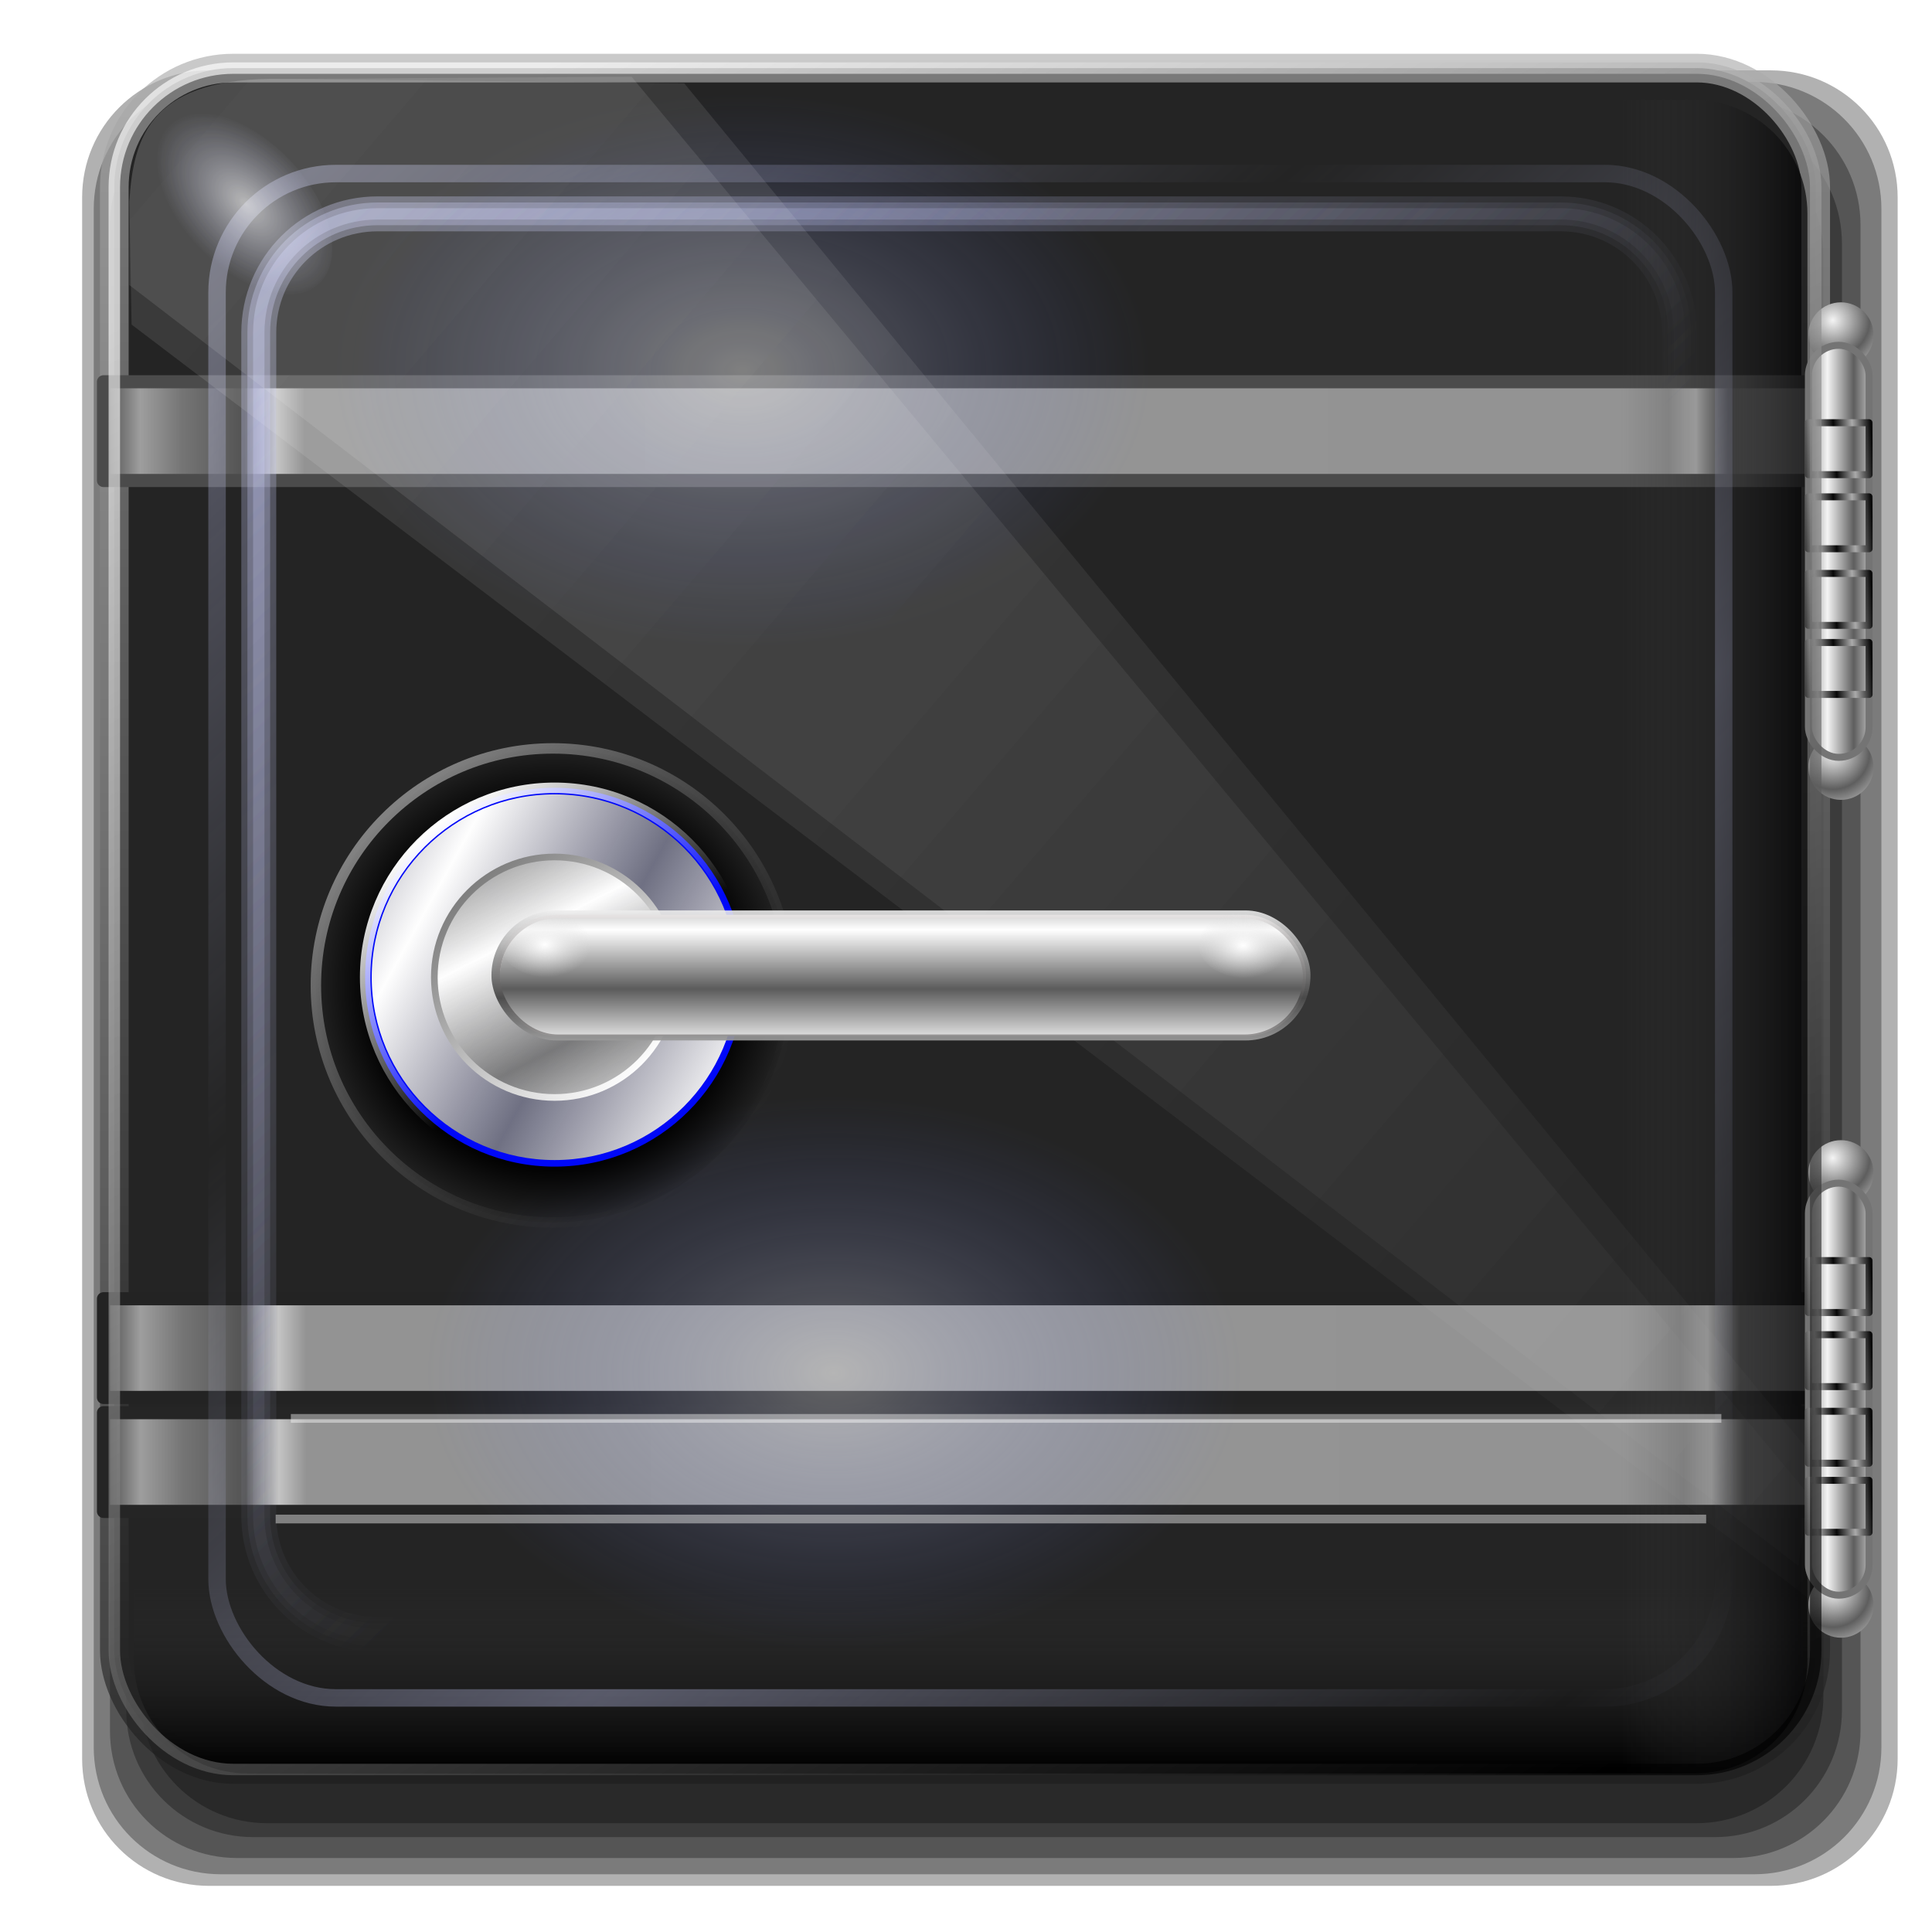 <?xml version="1.0" encoding="UTF-8" standalone="no"?>
<!-- Created with Inkscape (http://www.inkscape.org/) -->

<svg
   xmlns:dc="http://purl.org/dc/elements/1.1/"
   xmlns:cc="http://creativecommons.org/ns#"
   xmlns:rdf="http://www.w3.org/1999/02/22-rdf-syntax-ns#"
   xmlns:svg="http://www.w3.org/2000/svg"
   xmlns="http://www.w3.org/2000/svg"
   xmlns:xlink="http://www.w3.org/1999/xlink"
   xmlns:sodipodi="http://sodipodi.sourceforge.net/DTD/sodipodi-0.dtd"
   xmlns:inkscape="http://www.inkscape.org/namespaces/inkscape"
   width="255"
   height="255"
   viewBox="0 0 67.469 67.469"
   version="1.1"
   id="svg8"
   inkscape:version="0.92.5 (2060ec1f9f, 2020-04-08)"
   sodipodi:docname="engrampa.svg">
  <defs
     id="defs2">
    <linearGradient
       id="linearGradient993"
       inkscape:collect="always">
      <stop
         id="stop989"
         offset="0"
         style="stop-color:#000000;stop-opacity:1" />
      <stop
         id="stop991"
         offset="1"
         style="stop-color:#ffffff;stop-opacity:1" />
    </linearGradient>
    <linearGradient
       inkscape:collect="always"
       id="linearGradient966">
      <stop
         style="stop-color:#ffffff;stop-opacity:0.103"
         offset="0"
         id="stop962" />
      <stop
         style="stop-color:#ffffff;stop-opacity:0;"
         offset="1"
         id="stop964" />
    </linearGradient>
    <linearGradient
       inkscape:collect="always"
       id="linearGradient1286">
      <stop
         style="stop-color:#ffffff;stop-opacity:1"
         offset="0"
         id="stop1282" />
      <stop
         style="stop-color:#dbdbdb;stop-opacity:0"
         offset="1"
         id="stop1284" />
    </linearGradient>
    <linearGradient
       inkscape:collect="always"
       id="linearGradient1276">
      <stop
         style="stop-color:#ffffff;stop-opacity:1"
         offset="0"
         id="stop1272" />
      <stop
         style="stop-color:#5b5b5b;stop-opacity:1"
         offset="1"
         id="stop1274" />
    </linearGradient>
    <linearGradient
       inkscape:collect="always"
       id="linearGradient1258">
      <stop
         style="stop-color:#494949;stop-opacity:1"
         offset="0"
         id="stop1254" />
      <stop
         style="stop-color:#ffffff;stop-opacity:0.909"
         offset="1"
         id="stop1256" />
    </linearGradient>
    <linearGradient
       inkscape:collect="always"
       id="linearGradient1242">
      <stop
         style="stop-color:#7f7f7f;stop-opacity:1"
         offset="0"
         id="stop1238" />
      <stop
         style="stop-color:#ffffff;stop-opacity:0.968"
         offset="1"
         id="stop1240" />
    </linearGradient>
    <linearGradient
       inkscape:collect="always"
       id="linearGradient1230">
      <stop
         style="stop-color:#fefefe;stop-opacity:1"
         offset="0"
         id="stop1226" />
      <stop
         style="stop-color:#797979;stop-opacity:0.919"
         offset="1"
         id="stop1228" />
    </linearGradient>
    <linearGradient
       inkscape:collect="always"
       id="linearGradient1220">
      <stop
         style="stop-color:#ffffff;stop-opacity:1;"
         offset="0"
         id="stop1216" />
      <stop
         style="stop-color:#ffffff;stop-opacity:0;"
         offset="1"
         id="stop1218" />
    </linearGradient>
    <linearGradient
       inkscape:collect="always"
       id="linearGradient1208">
      <stop
         style="stop-color:#ffffff;stop-opacity:0.431"
         offset="0"
         id="stop1204" />
      <stop
         style="stop-color:#000000;stop-opacity:0;"
         offset="1"
         id="stop1206" />
    </linearGradient>
    <linearGradient
       inkscape:collect="always"
       id="linearGradient1198">
      <stop
         style="stop-color:#000000;stop-opacity:1;"
         offset="0"
         id="stop1194" />
      <stop
         id="stop1202"
         offset="0.751"
         style="stop-color:#000000;stop-opacity:0.972" />
      <stop
         style="stop-color:#000000;stop-opacity:0;"
         offset="1"
         id="stop1196" />
    </linearGradient>
    <linearGradient
       inkscape:collect="always"
       id="linearGradient1075">
      <stop
         style="stop-color:#070707;stop-opacity:1"
         offset="0"
         id="stop1071" />
      <stop
         style="stop-color:#aaaaaa;stop-opacity:1"
         offset="1"
         id="stop1073" />
    </linearGradient>
    <linearGradient
       inkscape:collect="always"
       id="linearGradient1063">
      <stop
         style="stop-color:#f4f4f4;stop-opacity:1"
         offset="0"
         id="stop1059" />
      <stop
         style="stop-color:#5e5e5e;stop-opacity:1"
         offset="1"
         id="stop1061" />
    </linearGradient>
    <linearGradient
       inkscape:collect="always"
       id="linearGradient1027">
      <stop
         style="stop-color:#424242;stop-opacity:1"
         offset="0"
         id="stop1023" />
      <stop
         id="stop1039"
         offset="0.043"
         style="stop-color:#9e9e9e;stop-opacity:1" />
      <stop
         id="stop1037"
         offset="0.09"
         style="stop-color:#757575;stop-opacity:1" />
      <stop
         id="stop1035"
         offset="0.161"
         style="stop-color:#535353;stop-opacity:1" />
      <stop
         id="stop1033"
         offset="0.198"
         style="stop-color:#c4c4c4;stop-opacity:1" />
      <stop
         id="stop1031"
         offset="0.229"
         style="stop-color:#939393;stop-opacity:1" />
      <stop
         style="stop-color:#949494;stop-opacity:1"
         offset="1"
         id="stop1025" />
    </linearGradient>
    <linearGradient
       id="linearGradient913"
       inkscape:collect="always">
      <stop
         id="stop1016"
         offset="0"
         style="stop-color:#010102;stop-opacity:0.682" />
      <stop
         id="stop1018"
         offset="1"
         style="stop-color:#454545;stop-opacity:0" />
    </linearGradient>
    <linearGradient
       inkscape:collect="always"
       id="linearGradient1008">
      <stop
         style="stop-color:#ffffff;stop-opacity:0.306"
         offset="0"
         id="stop1004" />
      <stop
         style="stop-color:#5f76ff;stop-opacity:0"
         offset="1"
         id="stop1006" />
    </linearGradient>
    <linearGradient
       inkscape:collect="always"
       id="linearGradient997">
      <stop
         style="stop-color:#ffffff;stop-opacity:0.602"
         offset="0"
         id="stop993" />
      <stop
         style="stop-color:#ced2ff;stop-opacity:0;"
         offset="1"
         id="stop995" />
    </linearGradient>
    <linearGradient
       inkscape:collect="always"
       id="linearGradient959">
      <stop
         style="stop-color:#ced2ff;stop-opacity:0.344"
         offset="0"
         id="stop955" />
      <stop
         style="stop-color:#ced2ff;stop-opacity:0;"
         offset="1"
         id="stop957" />
    </linearGradient>
    <linearGradient
       inkscape:collect="always"
       id="linearGradient923">
      <stop
         style="stop-color:#ced2ff;stop-opacity:0.333"
         offset="0"
         id="stop919" />
      <stop
         style="stop-color:#ced2ff;stop-opacity:0;"
         offset="1"
         id="stop921" />
    </linearGradient>
    <linearGradient
       inkscape:collect="always"
       id="linearGradient913-3">
      <stop
         style="stop-color:#000000;stop-opacity:1"
         offset="0"
         id="stop909" />
      <stop
         style="stop-color:#343434;stop-opacity:0"
         offset="1"
         id="stop911" />
    </linearGradient>
    <linearGradient
       inkscape:collect="always"
       id="linearGradient883">
      <stop
         style="stop-color:#1c1c1c;stop-opacity:1"
         offset="0"
         id="stop879" />
      <stop
         style="stop-color:#acacac;stop-opacity:1"
         offset="1"
         id="stop881" />
    </linearGradient>
    <linearGradient
       inkscape:collect="always"
       xlink:href="#linearGradient883"
       id="linearGradient885"
       x1="219.33"
       y1="272.687"
       x2="219.33"
       y2="74.418"
       gradientUnits="userSpaceOnUse"
       gradientTransform="matrix(0.305,0,0,0.305,-32.171,208.558)" />
    <linearGradient
       inkscape:collect="always"
       xlink:href="#linearGradient913-3"
       id="linearGradient915"
       x1="207.965"
       y1="271.891"
       x2="207.965"
       y2="251.051"
       gradientUnits="userSpaceOnUse"
       gradientTransform="matrix(0.305,0,0,0.305,-29.365,208.387)" />
    <linearGradient
       inkscape:collect="always"
       xlink:href="#linearGradient923"
       id="linearGradient925"
       x1="126.763"
       y1="95.837"
       x2="213.623"
       y2="186.722"
       gradientUnits="userSpaceOnUse" />
    <linearGradient
       inkscape:collect="always"
       xlink:href="#linearGradient923"
       id="linearGradient936"
       gradientUnits="userSpaceOnUse"
       x1="126.763"
       y1="95.837"
       x2="213.623"
       y2="186.722" />
    <linearGradient
       inkscape:collect="always"
       xlink:href="#linearGradient923"
       id="linearGradient938"
       gradientUnits="userSpaceOnUse"
       x1="126.763"
       y1="95.837"
       x2="213.623"
       y2="186.722" />
    <linearGradient
       inkscape:collect="always"
       xlink:href="#linearGradient959"
       id="linearGradient961"
       x1="127.224"
       y1="93.087"
       x2="177.85"
       y2="148.949"
       gradientUnits="userSpaceOnUse"
       spreadMethod="reflect"
       gradientTransform="translate(-92.333,-12.446)" />
    <filter
       inkscape:collect="always"
       style="color-interpolation-filters:sRGB"
       id="filter987"
       x="-0.012"
       width="1.024"
       y="-0.012"
       height="1.024">
      <feGaussianBlur
         inkscape:collect="always"
         stdDeviation="0.868"
         id="feGaussianBlur989" />
    </filter>
    <radialGradient
       inkscape:collect="always"
       xlink:href="#linearGradient997"
       id="radialGradient999"
       cx="158.575"
       cy="-23.745"
       fx="158.575"
       fy="-23.745"
       r="15.196"
       gradientTransform="matrix(0.178,0.181,-0.104,0.105,-22.098,210.453)"
       gradientUnits="userSpaceOnUse" />
    <radialGradient
       inkscape:collect="always"
       xlink:href="#linearGradient1008"
       id="radialGradient1010"
       cx="197.835"
       cy="148.371"
       fx="197.835"
       fy="148.371"
       r="46.745"
       gradientTransform="matrix(0.305,0,0,0.207,-34.405,211.751)"
       gradientUnits="userSpaceOnUse" />
    <linearGradient
       inkscape:collect="always"
       xlink:href="#linearGradient913"
       id="linearGradient1014"
       gradientUnits="userSpaceOnUse"
       x1="207.965"
       y1="271.891"
       x2="207.965"
       y2="251.051"
       gradientTransform="matrix(0,-0.305,0.305,0,-19.958,325.548)" />
    <linearGradient
       inkscape:collect="always"
       xlink:href="#linearGradient1027"
       id="linearGradient1029"
       x1="107.963"
       y1="223.337"
       x2="209.977"
       y2="223.337"
       gradientUnits="userSpaceOnUse"
       spreadMethod="reflect"
       gradientTransform="matrix(0.305,0,0,0.305,-29.365,208.387)" />
    <radialGradient
       inkscape:collect="always"
       xlink:href="#linearGradient1008"
       id="radialGradient1047"
       gradientUnits="userSpaceOnUse"
       gradientTransform="matrix(0.305,0,0,0.207,-31.222,246.764)"
       cx="197.835"
       cy="148.371"
       fx="197.835"
       fy="148.371"
       r="46.745" />
    <linearGradient
       inkscape:collect="always"
       xlink:href="#linearGradient1027"
       id="linearGradient1051"
       gradientUnits="userSpaceOnUse"
       x1="107.963"
       y1="223.337"
       x2="210.227"
       y2="223.337"
       spreadMethod="reflect"
       gradientTransform="matrix(0.305,0,0,0.305,-29.365,212.365)" />
    <linearGradient
       inkscape:collect="always"
       xlink:href="#linearGradient1063"
       id="linearGradient1065"
       x1="305.517"
       y1="132.561"
       x2="308.542"
       y2="132.561"
       gradientUnits="userSpaceOnUse"
       spreadMethod="reflect" />
    <linearGradient
       inkscape:collect="always"
       xlink:href="#linearGradient1075"
       id="linearGradient1077"
       x1="306.388"
       y1="120.843"
       x2="308.527"
       y2="120.699"
       gradientUnits="userSpaceOnUse"
       spreadMethod="reflect" />
    <linearGradient
       inkscape:collect="always"
       xlink:href="#linearGradient1075"
       id="linearGradient1081"
       gradientUnits="userSpaceOnUse"
       x1="306.388"
       y1="120.843"
       x2="308.527"
       y2="120.699"
       spreadMethod="reflect"
       gradientTransform="translate(0,8.484)" />
    <linearGradient
       inkscape:collect="always"
       xlink:href="#linearGradient1075"
       id="linearGradient1085"
       gradientUnits="userSpaceOnUse"
       gradientTransform="translate(0,17.255)"
       x1="306.388"
       y1="120.843"
       x2="308.527"
       y2="120.699"
       spreadMethod="reflect" />
    <linearGradient
       inkscape:collect="always"
       xlink:href="#linearGradient1075"
       id="linearGradient1089"
       gradientUnits="userSpaceOnUse"
       gradientTransform="translate(0,25.164)"
       x1="306.388"
       y1="120.843"
       x2="308.527"
       y2="120.699"
       spreadMethod="reflect" />
    <radialGradient
       inkscape:collect="always"
       xlink:href="#linearGradient1063"
       id="radialGradient1128"
       cx="306.176"
       cy="110.585"
       fx="306.176"
       fy="110.585"
       r="3.502"
       gradientUnits="userSpaceOnUse"
       spreadMethod="reflect"
       gradientTransform="matrix(1.204,0,0,1.204,-62.513,22.343)" />
    <radialGradient
       inkscape:collect="always"
       xlink:href="#linearGradient1063"
       id="radialGradient1132"
       gradientUnits="userSpaceOnUse"
       gradientTransform="matrix(1.204,0,0,1.204,-62.513,-27.157)"
       cx="306.176"
       cy="110.585"
       fx="306.176"
       fy="110.585"
       r="3.502"
       spreadMethod="reflect" />
    <radialGradient
       inkscape:collect="always"
       xlink:href="#linearGradient1063"
       id="radialGradient1178"
       gradientUnits="userSpaceOnUse"
       gradientTransform="matrix(1.204,0,0,1.204,-62.513,-27.157)"
       cx="306.176"
       cy="110.585"
       fx="306.176"
       fy="110.585"
       r="3.502"
       spreadMethod="reflect" />
    <radialGradient
       inkscape:collect="always"
       xlink:href="#linearGradient1063"
       id="radialGradient1180"
       gradientUnits="userSpaceOnUse"
       gradientTransform="matrix(1.204,0,0,1.204,-62.513,22.343)"
       cx="306.176"
       cy="110.585"
       fx="306.176"
       fy="110.585"
       r="3.502"
       spreadMethod="reflect" />
    <linearGradient
       inkscape:collect="always"
       xlink:href="#linearGradient1063"
       id="linearGradient1182"
       gradientUnits="userSpaceOnUse"
       x1="305.517"
       y1="132.561"
       x2="308.542"
       y2="132.561"
       spreadMethod="reflect" />
    <linearGradient
       inkscape:collect="always"
       xlink:href="#linearGradient1075"
       id="linearGradient1184"
       gradientUnits="userSpaceOnUse"
       x1="306.388"
       y1="120.843"
       x2="308.527"
       y2="120.699"
       spreadMethod="reflect" />
    <linearGradient
       inkscape:collect="always"
       xlink:href="#linearGradient1075"
       id="linearGradient1186"
       gradientUnits="userSpaceOnUse"
       gradientTransform="translate(0,8.484)"
       x1="306.388"
       y1="120.843"
       x2="308.527"
       y2="120.699"
       spreadMethod="reflect" />
    <linearGradient
       inkscape:collect="always"
       xlink:href="#linearGradient1075"
       id="linearGradient1188"
       gradientUnits="userSpaceOnUse"
       gradientTransform="translate(0,17.255)"
       x1="306.388"
       y1="120.843"
       x2="308.527"
       y2="120.699"
       spreadMethod="reflect" />
    <linearGradient
       inkscape:collect="always"
       xlink:href="#linearGradient1075"
       id="linearGradient1190"
       gradientUnits="userSpaceOnUse"
       gradientTransform="translate(0,25.164)"
       x1="306.388"
       y1="120.843"
       x2="308.527"
       y2="120.699"
       spreadMethod="reflect" />
    <radialGradient
       inkscape:collect="always"
       xlink:href="#linearGradient1198"
       id="radialGradient1200"
       cx="-50.413"
       cy="178.844"
       fx="-50.413"
       fy="178.844"
       r="23.086"
       gradientUnits="userSpaceOnUse"
       gradientTransform="matrix(1.197,0,0,1.197,219.311,-36.995)" />
    <linearGradient
       inkscape:collect="always"
       xlink:href="#linearGradient1208"
       id="linearGradient1210"
       x1="143.061"
       y1="161.2"
       x2="179.681"
       y2="199.325"
       gradientUnits="userSpaceOnUse"
       gradientTransform="matrix(1.197,0,0,1.197,-31.53,-35.109)" />
    <linearGradient
       inkscape:collect="always"
       xlink:href="#linearGradient1220"
       id="linearGradient1222"
       x1="145.698"
       y1="163.878"
       x2="159.931"
       y2="181.208"
       gradientUnits="userSpaceOnUse"
       gradientTransform="matrix(1.197,0,0,1.197,-31.53,-35.109)" />
    <linearGradient
       inkscape:collect="always"
       xlink:href="#linearGradient1230"
       id="linearGradient1232"
       x1="147.458"
       y1="169.234"
       x2="162.267"
       y2="177.427"
       gradientUnits="userSpaceOnUse"
       spreadMethod="reflect"
       gradientTransform="matrix(1.197,0,0,1.197,-31.53,-35.109)" />
    <linearGradient
       inkscape:collect="always"
       xlink:href="#linearGradient1230"
       id="linearGradient1236"
       gradientUnits="userSpaceOnUse"
       x1="150.812"
       y1="172.588"
       x2="158.434"
       y2="187.488"
       spreadMethod="reflect"
       gradientTransform="matrix(0.787,0,0,0.787,33.747,37.22)" />
    <linearGradient
       inkscape:collect="always"
       xlink:href="#linearGradient1242"
       id="linearGradient1244"
       x1="151.192"
       y1="168.157"
       x2="167.504"
       y2="185.103"
       gradientUnits="userSpaceOnUse"
       gradientTransform="matrix(1.197,0,0,1.197,-31.53,-35.109)" />
    <linearGradient
       inkscape:collect="always"
       xlink:href="#linearGradient1258"
       id="linearGradient1260"
       x1="198.371"
       y1="183.571"
       x2="198.371"
       y2="172.543"
       gradientUnits="userSpaceOnUse"
       spreadMethod="reflect"
       gradientTransform="matrix(0.305,0,0,0.305,-29.365,208.387)" />
    <linearGradient
       inkscape:collect="always"
       xlink:href="#linearGradient1276"
       id="linearGradient1278"
       x1="190.991"
       y1="175.791"
       x2="190.991"
       y2="182.566"
       gradientUnits="userSpaceOnUse"
       spreadMethod="reflect"
       gradientTransform="matrix(0.305,0,0,0.305,-29.365,208.387)" />
    <radialGradient
       inkscape:collect="always"
       xlink:href="#linearGradient1286"
       id="radialGradient1288"
       cx="160.123"
       cy="178.258"
       fx="160.123"
       fy="178.258"
       r="5.31"
       gradientTransform="matrix(0.305,0,0,0.216,-29.813,224.011)"
       gradientUnits="userSpaceOnUse" />
    <radialGradient
       inkscape:collect="always"
       xlink:href="#linearGradient1286"
       id="radialGradient1292"
       gradientUnits="userSpaceOnUse"
       gradientTransform="matrix(0.305,0,0,0.216,-5.426,224.039)"
       cx="160.123"
       cy="178.258"
       fx="160.123"
       fy="178.258"
       r="5.31" />
    <filter
       inkscape:collect="always"
       style="color-interpolation-filters:sRGB"
       id="filter1316"
       x="-0.012"
       width="1.024"
       y="-0.012"
       height="1.024">
      <feGaussianBlur
         inkscape:collect="always"
         stdDeviation="1.132"
         id="feGaussianBlur1318" />
    </filter>
    <linearGradient
       inkscape:collect="always"
       xlink:href="#linearGradient1027"
       id="linearGradient960"
       gradientUnits="userSpaceOnUse"
       gradientTransform="matrix(0.305,0,0,0.305,-29.365,176.364)"
       x1="107.963"
       y1="223.337"
       x2="209.225"
       y2="223.337"
       spreadMethod="reflect" />
    <linearGradient
       inkscape:collect="always"
       xlink:href="#linearGradient966"
       id="linearGradient968"
       x1="8.194"
       y1="236.537"
       x2="69.46"
       y2="288.919"
       gradientUnits="userSpaceOnUse"
       spreadMethod="reflect" />
    <linearGradient
       inkscape:collect="always"
       xlink:href="#linearGradient993"
       id="linearGradient987"
       gradientUnits="userSpaceOnUse"
       gradientTransform="matrix(0.305,0,0,0.305,-32.171,208.558)"
       x1="289.025"
       y1="271.935"
       x2="169.942"
       y2="74.668" />
  </defs>
  <sodipodi:namedview
     id="base"
     pagecolor="#ff0000"
     bordercolor="#666666"
     borderopacity="1.0"
     inkscape:pageopacity="0"
     inkscape:pageshadow="2"
     inkscape:zoom="3.454902"
     inkscape:cx="127.5"
     inkscape:cy="127.5"
     inkscape:document-units="mm"
     inkscape:current-layer="layer1"
     showgrid="false"
     inkscape:snap-to-guides="false"
     inkscape:snap-grids="false"
     inkscape:snap-others="false"
     inkscape:object-nodes="false"
     inkscape:snap-nodes="false"
     inkscape:snap-global="false"
     inkscape:window-width="1920"
     inkscape:window-height="1056"
     inkscape:window-x="0"
     inkscape:window-y="0"
     inkscape:window-maximized="1"
     units="px" />
  <g
     inkscape:label="Layer 1"
     inkscape:groupmode="layer"
     id="layer1"
     transform="translate(0,-229.531)">
    <g
       id="g1314"
       transform="matrix(0.28,0,0,0.28,76.845,217.403)"
       style="filter:url(#filter1316)">
      <path
         id="rect1294"
         d="m -248.366,52.087 h 194.759 c 8.774,0 15.837,7.063 15.837,15.837 V 262.683 c 0,8.774 -7.063,15.837 -15.837,15.837 H -248.366 c -8.774,0 -15.837,-7.063 -15.837,-15.837 V 67.923 c 0,-8.774 7.063,-15.837 15.837,-15.837 z"
         style="opacity:1;fill:#000000;fill-opacity:0.306;fill-rule:nonzero;stroke:none;stroke-width:4.074;stroke-linecap:round;stroke-linejoin:round;stroke-miterlimit:4;stroke-dasharray:none;stroke-dashoffset:0;stroke-opacity:0.64"
         inkscape:connector-curvature="0" />
      <path
         id="rect1296"
         d="m -246.919,53.534 h 191.286 c 8.774,0 15.837,7.063 15.837,15.837 V 261.235 c 0,8.774 -7.063,15.837 -15.837,15.837 H -246.919 c -8.774,0 -15.837,-7.063 -15.837,-15.837 V 69.371 c 0,-8.774 7.063,-15.837 15.837,-15.837 z"
         style="opacity:1;fill:#000000;fill-opacity:0.306;fill-rule:nonzero;stroke:none;stroke-width:4.074;stroke-linecap:round;stroke-linejoin:round;stroke-miterlimit:4;stroke-dasharray:none;stroke-dashoffset:0;stroke-opacity:0.64"
         inkscape:connector-curvature="0" />
      <path
         id="rect1298"
         d="m -244.893,55.56 h 186.655 c 8.774,0 15.837,7.063 15.837,15.837 V 259.209 c 0,8.774 -7.063,15.837 -15.837,15.837 H -244.893 c -8.774,0 -15.837,-7.063 -15.837,-15.837 V 71.397 c 0,-8.774 7.063,-15.837 15.837,-15.837 z"
         style="opacity:1;fill:#000000;fill-opacity:0.306;fill-rule:nonzero;stroke:none;stroke-width:4.074;stroke-linecap:round;stroke-linejoin:round;stroke-miterlimit:4;stroke-dasharray:none;stroke-dashoffset:0;stroke-opacity:0.64"
         inkscape:connector-curvature="0" />
      <path
         id="rect1300"
         d="m -242.866,57.876 h 182.313 c 8.774,0 15.837,7.063 15.837,15.837 V 256.604 c 0,8.774 -7.063,15.837 -15.837,15.837 H -242.866 c -8.774,0 -15.837,-7.063 -15.837,-15.837 V 73.712 c 0,-8.774 7.063,-15.837 15.837,-15.837 z"
         style="opacity:1;fill:#000000;fill-opacity:0.306;fill-rule:nonzero;stroke:none;stroke-width:4.074;stroke-linecap:round;stroke-linejoin:round;stroke-miterlimit:4;stroke-dasharray:none;stroke-dashoffset:0;stroke-opacity:0.64"
         inkscape:connector-curvature="0" />
      <path
         id="rect1302"
         d="m -241.13,59.323 h 178.261 c 8.774,0 15.837,7.063 15.837,15.837 V 254.868 c 0,8.774 -7.063,15.837 -15.837,15.837 H -241.13 c -8.774,0 -15.837,-7.063 -15.837,-15.837 V 75.16 c 0,-8.774 7.063,-15.837 15.837,-15.837 z"
         style="opacity:1;fill:#000000;fill-opacity:0.306;fill-rule:nonzero;stroke:none;stroke-width:4.074;stroke-linecap:round;stroke-linejoin:round;stroke-miterlimit:4;stroke-dasharray:none;stroke-dashoffset:0;stroke-opacity:0.64"
         inkscape:connector-curvature="0" />
    </g>
    <rect
       style="opacity:1;fill:#242424;fill-opacity:1;fill-rule:nonzero;stroke:url(#linearGradient885);stroke-width:1;stroke-linecap:round;stroke-linejoin:round;stroke-miterlimit:4;stroke-dasharray:none;stroke-dashoffset:0;stroke-opacity:0.64"
       id="rect877"
       width="59.416"
       height="59.416"
       x="3.992"
       y="231.909"
       ry="4.156" />
    <rect
       y="278.864"
       x="3.614"
       height="3.448"
       width="60.477"
       id="rect1049"
       style="opacity:1;fill:url(#linearGradient1051);fill-opacity:1;fill-rule:nonzero;stroke:#252525;stroke-width:0.458;stroke-linecap:round;stroke-linejoin:round;stroke-miterlimit:4;stroke-dasharray:none;stroke-dashoffset:0;stroke-opacity:1" />
    <rect
       style="opacity:1;fill:url(#linearGradient1029);fill-opacity:1;fill-rule:nonzero;stroke:#232323;stroke-width:0.458;stroke-linecap:round;stroke-linejoin:round;stroke-miterlimit:4;stroke-dasharray:none;stroke-dashoffset:0;stroke-opacity:1"
       id="rect1021"
       width="60.477"
       height="3.448"
       x="3.614"
       y="274.885" />
    <path
       style="opacity:1;fill:url(#linearGradient915);fill-opacity:1;fill-rule:nonzero;stroke:none;stroke-width:1.069;stroke-linecap:round;stroke-linejoin:round;stroke-miterlimit:4;stroke-dasharray:none;stroke-dashoffset:0;stroke-opacity:0.64"
       d="m 63.163,284.7 v 2.785 c 0,2.204 -1.775,3.979 -3.979,3.979 H 8.654 c -2.204,0 -3.979,-1.775 -3.979,-3.979 v -2.785 z"
       id="rect906"
       inkscape:connector-curvature="0"
       sodipodi:nodetypes="csssscc" />
    <rect
       y="242.863"
       x="3.614"
       height="3.448"
       width="60.477"
       id="rect958"
       style="opacity:1;fill:url(#linearGradient960);fill-opacity:1;fill-rule:nonzero;stroke:#4b4b4b;stroke-width:0.458;stroke-linecap:round;stroke-linejoin:round;stroke-miterlimit:4;stroke-dasharray:none;stroke-dashoffset:0;stroke-opacity:1" />
    <g
       id="g943"
       transform="matrix(0.305,0,0,0.305,-29.365,208.387)">
      <path
         id="rect917"
         d="m 139.512,93.81 h 135.46 c 7.537,0 13.604,6.067 13.604,13.604 v 135.46 c 0,7.537 -6.067,13.604 -13.604,13.604 H 139.512 c -7.537,0 -13.604,-6.067 -13.604,-13.604 V 107.414 c 0,-7.537 6.067,-13.604 13.604,-13.604 z"
         style="opacity:1;fill:none;fill-opacity:1;fill-rule:nonzero;stroke:url(#linearGradient936);stroke-width:4;stroke-linecap:round;stroke-linejoin:round;stroke-miterlimit:4;stroke-dasharray:none;stroke-dashoffset:0;stroke-opacity:1"
         inkscape:connector-curvature="0" />
      <path
         style="opacity:1;fill:none;fill-opacity:1;fill-rule:nonzero;stroke:url(#linearGradient938);stroke-width:2.6;stroke-linecap:round;stroke-linejoin:round;stroke-miterlimit:4;stroke-dasharray:none;stroke-dashoffset:0;stroke-opacity:1"
         d="m 139.512,93.81 h 135.46 c 7.537,0 13.604,6.067 13.604,13.604 v 135.46 c 0,7.537 -6.067,13.604 -13.604,13.604 H 139.512 c -7.537,0 -13.604,-6.067 -13.604,-13.604 V 107.414 c 0,-7.537 6.067,-13.604 13.604,-13.604 z"
         id="path932"
         inkscape:connector-curvature="0" />
      <path
         id="path934"
         d="m 139.512,93.81 h 135.46 c 7.537,0 13.604,6.067 13.604,13.604 v 135.46 c 0,7.537 -6.067,13.604 -13.604,13.604 H 139.512 c -7.537,0 -13.604,-6.067 -13.604,-13.604 V 107.414 c 0,-7.537 6.067,-13.604 13.604,-13.604 z"
         style="opacity:1;fill:none;fill-opacity:1;fill-rule:nonzero;stroke:url(#linearGradient925);stroke-width:1.3;stroke-linecap:round;stroke-linejoin:round;stroke-miterlimit:4;stroke-dasharray:none;stroke-dashoffset:0;stroke-opacity:1"
         inkscape:connector-curvature="0" />
    </g>
    <rect
       style="opacity:1;fill:none;fill-opacity:1;fill-rule:nonzero;stroke:url(#linearGradient961);stroke-width:2;stroke-linecap:round;stroke-linejoin:round;stroke-miterlimit:4;stroke-dasharray:none;stroke-dashoffset:0;stroke-opacity:1;filter:url(#filter987)"
       id="rect945"
       width="172.509"
       height="174.535"
       x="28.655"
       y="76.733"
       ry="13.604"
       transform="matrix(0.305,0,0,0.305,-1.16,212.188)" />
    <path
       style="opacity:1;fill:url(#radialGradient999);fill-opacity:1;fill-rule:nonzero;stroke:none;stroke-width:0.435;stroke-linecap:round;stroke-linejoin:round;stroke-miterlimit:4;stroke-dasharray:none;stroke-dashoffset:0;stroke-opacity:0.344"
       d="m 11.178,239.4 a 3.858,2.241 45.999 0 1 -4.278,-1.163 3.858,2.241 45.999 0 1 -1.123,-4.347 3.858,2.241 45.999 0 1 4.278,1.163 3.858,2.241 45.999 0 1 1.123,4.347 z"
       id="path991"
       inkscape:connector-curvature="0" />
    <ellipse
       style="opacity:1;fill:url(#radialGradient1010);fill-opacity:1;fill-rule:nonzero;stroke:none;stroke-width:0.611;stroke-linecap:round;stroke-linejoin:round;stroke-miterlimit:4;stroke-dasharray:none;stroke-dashoffset:0;stroke-opacity:0.344"
       id="path1002"
       cx="26.028"
       cy="242.481"
       rx="14.279"
       ry="9.682" />
    <path
       sodipodi:nodetypes="csssscc"
       inkscape:connector-curvature="0"
       id="path1012"
       d="m 56.355,233.02 h 2.785 c 2.204,0 3.979,1.775 3.979,3.979 v 50.53 c 0,2.204 -1.775,3.979 -3.979,3.979 h -2.785 z"
       style="opacity:1;fill:url(#linearGradient1014);fill-opacity:1;fill-rule:nonzero;stroke:none;stroke-width:1.069;stroke-linecap:round;stroke-linejoin:round;stroke-miterlimit:4;stroke-dasharray:none;stroke-dashoffset:0;stroke-opacity:0.64" />
    <ellipse
       ry="9.682"
       rx="14.279"
       cy="277.494"
       cx="29.211"
       id="ellipse1045"
       style="opacity:1;fill:url(#radialGradient1047);fill-opacity:1;fill-rule:nonzero;stroke:none;stroke-width:0.611;stroke-linecap:round;stroke-linejoin:round;stroke-miterlimit:4;stroke-dasharray:none;stroke-dashoffset:0;stroke-opacity:0.344" />
    <path
       style="fill:none;stroke:#ffffff;stroke-width:0.305;stroke-linecap:butt;stroke-linejoin:miter;stroke-miterlimit:4;stroke-dasharray:none;stroke-opacity:0.42"
       d="M 9.627,282.578 H 59.582"
       id="path1053"
       inkscape:connector-curvature="0" />
    <path
       inkscape:connector-curvature="0"
       id="path1055"
       d="M 10.157,279.064 H 60.113"
       style="fill:none;stroke:#ffffff;stroke-width:0.305;stroke-linecap:butt;stroke-linejoin:miter;stroke-miterlimit:4;stroke-dasharray:none;stroke-opacity:0.42" />
    <path
       style="fill:url(#linearGradient968);fill-opacity:1;stroke:none;stroke-width:0.265px;stroke-linecap:butt;stroke-linejoin:miter;stroke-opacity:1"
       d="m 4.595,240.865 -0.077,-4.289 c 0.136,-2.33 0.795,-4.375 5.361,-4.289 l 14.015,0.153 39.287,47.787 v 5.131 z"
       id="path960"
       inkscape:connector-curvature="0"
       sodipodi:nodetypes="ccccccc" />
    <path
       sodipodi:nodetypes="ccccccc"
       inkscape:connector-curvature="0"
       id="path970"
       d="m 4.518,240.253 0,-3.676 c 0.136,-2.33 0.795,-4.375 5.361,-4.289 l 13.249,0.153 40.052,48.323 v 3.982 z"
       style="fill:url(#linearGradient968);fill-opacity:1;stroke:none;stroke-width:0.265px;stroke-linecap:butt;stroke-linejoin:miter;stroke-opacity:1" />
    <path
       style="fill:url(#linearGradient968);fill-opacity:1;stroke:none;stroke-width:0.265px;stroke-linecap:butt;stroke-linejoin:miter;stroke-opacity:1"
       d="m 4.518,239.487 v -2.91 c 0.136,-2.33 0.795,-4.375 5.361,-4.289 l 12.177,-0.077 41.125,49.549 -0.383,2.451 z"
       id="path972"
       inkscape:connector-curvature="0"
       sodipodi:nodetypes="ccccccc" />
    <g
       id="g983">
      <g
         transform="matrix(0.305,0,0,0.305,-29.173,209.926)"
         id="g1250">
        <circle
           style="opacity:1;fill:url(#radialGradient1200);fill-opacity:1;fill-rule:nonzero;stroke:url(#linearGradient1210);stroke-width:1.197;stroke-linecap:round;stroke-linejoin:round;stroke-miterlimit:4;stroke-dasharray:none;stroke-dashoffset:0;stroke-opacity:1"
           id="path1192"
           cx="158.959"
           cy="177.111"
           r="27.142" />
        <circle
           style="opacity:1;fill:#0009ff;fill-opacity:0.972;fill-rule:nonzero;stroke:url(#linearGradient1222);stroke-width:1.197;stroke-linecap:round;stroke-linejoin:round;stroke-miterlimit:4;stroke-dasharray:none;stroke-dashoffset:0;stroke-opacity:1"
           id="path1212"
           cx="159.147"
           cy="176.168"
           r="21.689" />
        <circle
           r="20.935"
           cy="176.168"
           cx="159.147"
           id="circle1224"
           style="opacity:1;fill:url(#linearGradient1232);fill-opacity:1;fill-rule:nonzero;stroke:none;stroke-width:1.156;stroke-linecap:round;stroke-linejoin:round;stroke-miterlimit:4;stroke-dasharray:none;stroke-dashoffset:0;stroke-opacity:1" />
        <circle
           style="opacity:1;fill:url(#linearGradient1236);fill-opacity:1;fill-rule:nonzero;stroke:url(#linearGradient1244);stroke-width:0.76;stroke-linecap:round;stroke-linejoin:round;stroke-miterlimit:4;stroke-dasharray:none;stroke-dashoffset:0;stroke-opacity:1"
           id="circle1234"
           cx="159.147"
           cy="176.168"
           r="13.768" />
      </g>
      <rect
         ry="2.117"
         y="261.478"
         x="17.315"
         height="4.235"
         width="28.297"
         id="rect1252"
         style="opacity:1;fill:#e9d3d3;fill-opacity:1;fill-rule:nonzero;stroke:url(#linearGradient1260);stroke-width:0.305;stroke-linecap:round;stroke-linejoin:round;stroke-miterlimit:4;stroke-dasharray:none;stroke-dashoffset:0;stroke-opacity:0.968" />
      <rect
         style="opacity:1;fill:url(#linearGradient1278);fill-opacity:1;fill-rule:nonzero;stroke:none;stroke-width:0.305;stroke-linecap:round;stroke-linejoin:round;stroke-miterlimit:4;stroke-dasharray:none;stroke-dashoffset:0;stroke-opacity:0.968"
         id="rect1270"
         width="28.045"
         height="4.067"
         x="17.455"
         y="261.59"
         ry="2.034" />
      <ellipse
         ry="1.147"
         rx="1.622"
         cy="262.504"
         cx="19.1"
         id="path1280"
         style="opacity:1;fill:url(#radialGradient1288);fill-opacity:1;fill-rule:nonzero;stroke:none;stroke-width:0.305;stroke-linecap:round;stroke-linejoin:round;stroke-miterlimit:4;stroke-dasharray:none;stroke-dashoffset:0;stroke-opacity:1" />
      <ellipse
         style="opacity:1;fill:url(#radialGradient1292);fill-opacity:1;fill-rule:nonzero;stroke:none;stroke-width:0.305;stroke-linecap:round;stroke-linejoin:round;stroke-miterlimit:4;stroke-dasharray:none;stroke-dashoffset:0;stroke-opacity:1"
         id="ellipse1290"
         cx="43.487"
         cy="262.532"
         rx="1.622"
         ry="1.147" />
    </g>
    <g
       id="g1146"
       transform="matrix(0.305,0,0,0.305,-29.365,208.387)">
      <circle
         style="opacity:1;fill:url(#radialGradient1132);fill-opacity:1;fill-rule:nonzero;stroke:none;stroke-width:0.963;stroke-linecap:round;stroke-linejoin:round;stroke-miterlimit:4;stroke-dasharray:none;stroke-dashoffset:0;stroke-opacity:1"
         id="circle1130"
         cx="307.062"
         cy="107.674"
         r="3.735" />
      <circle
         r="3.735"
         cy="157.173"
         cx="307.062"
         id="path1120"
         style="opacity:1;fill:url(#radialGradient1128);fill-opacity:1;fill-rule:nonzero;stroke:none;stroke-width:0.963;stroke-linecap:round;stroke-linejoin:round;stroke-miterlimit:4;stroke-dasharray:none;stroke-dashoffset:0;stroke-opacity:1" />
      <rect
         ry="3.473"
         y="108.862"
         x="303.337"
         height="47.179"
         width="6.947"
         id="rect1057"
         style="opacity:1;fill:url(#linearGradient1065);fill-opacity:1;fill-rule:nonzero;stroke:#747474;stroke-width:0.8;stroke-linecap:round;stroke-linejoin:round;stroke-miterlimit:4;stroke-dasharray:none;stroke-dashoffset:0;stroke-opacity:1" />
      <rect
         rx="0"
         style="opacity:1;fill:none;fill-opacity:1;fill-rule:nonzero;stroke:url(#linearGradient1077);stroke-width:0.8;stroke-linecap:round;stroke-linejoin:round;stroke-miterlimit:4;stroke-dasharray:none;stroke-dashoffset:0;stroke-opacity:1"
         id="rect1067"
         width="6.947"
         height="5.947"
         x="303.337"
         y="117.726"
         ry="0" />
      <rect
         ry="0"
         y="126.21"
         x="303.337"
         height="5.947"
         width="6.947"
         id="rect1079"
         style="opacity:1;fill:none;fill-opacity:1;fill-rule:nonzero;stroke:url(#linearGradient1081);stroke-width:0.8;stroke-linecap:round;stroke-linejoin:round;stroke-miterlimit:4;stroke-dasharray:none;stroke-dashoffset:0;stroke-opacity:1"
         rx="0" />
      <rect
         rx="0"
         style="opacity:1;fill:none;fill-opacity:1;fill-rule:nonzero;stroke:url(#linearGradient1085);stroke-width:0.8;stroke-linecap:round;stroke-linejoin:round;stroke-miterlimit:4;stroke-dasharray:none;stroke-dashoffset:0;stroke-opacity:1"
         id="rect1083"
         width="6.947"
         height="5.947"
         x="303.337"
         y="134.981"
         ry="0" />
      <rect
         ry="0"
         y="142.89"
         x="303.337"
         height="5.947"
         width="6.947"
         id="rect1087"
         style="opacity:1;fill:none;fill-opacity:1;fill-rule:nonzero;stroke:url(#linearGradient1089);stroke-width:0.8;stroke-linecap:round;stroke-linejoin:round;stroke-miterlimit:4;stroke-dasharray:none;stroke-dashoffset:0;stroke-opacity:1"
         rx="0" />
    </g>
    <g
       id="g1162"
       transform="matrix(0.305,0,0,0.305,-29.365,237.646)">
      <circle
         r="3.735"
         cy="107.674"
         cx="307.062"
         id="circle1148"
         style="opacity:1;fill:url(#radialGradient1178);fill-opacity:1;fill-rule:nonzero;stroke:none;stroke-width:0.963;stroke-linecap:round;stroke-linejoin:round;stroke-miterlimit:4;stroke-dasharray:none;stroke-dashoffset:0;stroke-opacity:1" />
      <circle
         style="opacity:1;fill:url(#radialGradient1180);fill-opacity:1;fill-rule:nonzero;stroke:none;stroke-width:0.963;stroke-linecap:round;stroke-linejoin:round;stroke-miterlimit:4;stroke-dasharray:none;stroke-dashoffset:0;stroke-opacity:1"
         id="circle1150"
         cx="307.062"
         cy="157.173"
         r="3.735" />
      <rect
         style="opacity:1;fill:url(#linearGradient1182);fill-opacity:1;fill-rule:nonzero;stroke:#747474;stroke-width:0.8;stroke-linecap:round;stroke-linejoin:round;stroke-miterlimit:4;stroke-dasharray:none;stroke-dashoffset:0;stroke-opacity:1"
         id="rect1152"
         width="6.947"
         height="47.179"
         x="303.337"
         y="108.862"
         ry="3.473" />
      <rect
         ry="0"
         y="117.726"
         x="303.337"
         height="5.947"
         width="6.947"
         id="rect1154"
         style="opacity:1;fill:none;fill-opacity:1;fill-rule:nonzero;stroke:url(#linearGradient1184);stroke-width:0.8;stroke-linecap:round;stroke-linejoin:round;stroke-miterlimit:4;stroke-dasharray:none;stroke-dashoffset:0;stroke-opacity:1"
         rx="0" />
      <rect
         rx="0"
         style="opacity:1;fill:none;fill-opacity:1;fill-rule:nonzero;stroke:url(#linearGradient1186);stroke-width:0.8;stroke-linecap:round;stroke-linejoin:round;stroke-miterlimit:4;stroke-dasharray:none;stroke-dashoffset:0;stroke-opacity:1"
         id="rect1156"
         width="6.947"
         height="5.947"
         x="303.337"
         y="126.21"
         ry="0" />
      <rect
         ry="0"
         y="134.981"
         x="303.337"
         height="5.947"
         width="6.947"
         id="rect1158"
         style="opacity:1;fill:none;fill-opacity:1;fill-rule:nonzero;stroke:url(#linearGradient1188);stroke-width:0.8;stroke-linecap:round;stroke-linejoin:round;stroke-miterlimit:4;stroke-dasharray:none;stroke-dashoffset:0;stroke-opacity:1"
         rx="0" />
      <rect
         rx="0"
         style="opacity:1;fill:none;fill-opacity:1;fill-rule:nonzero;stroke:url(#linearGradient1190);stroke-width:0.8;stroke-linecap:round;stroke-linejoin:round;stroke-miterlimit:4;stroke-dasharray:none;stroke-dashoffset:0;stroke-opacity:1"
         id="rect1160"
         width="6.947"
         height="5.947"
         x="303.337"
         y="142.89"
         ry="0" />
    </g>
    <rect
       ry="4.156"
       y="231.909"
       x="3.992"
       height="59.416"
       width="59.416"
       id="rect985"
       style="opacity:1;fill:none;fill-opacity:1;fill-rule:nonzero;stroke:url(#linearGradient987);stroke-width:0.4;stroke-linecap:round;stroke-linejoin:round;stroke-miterlimit:4;stroke-dasharray:none;stroke-dashoffset:0;stroke-opacity:0.64" />
  </g>
</svg>

